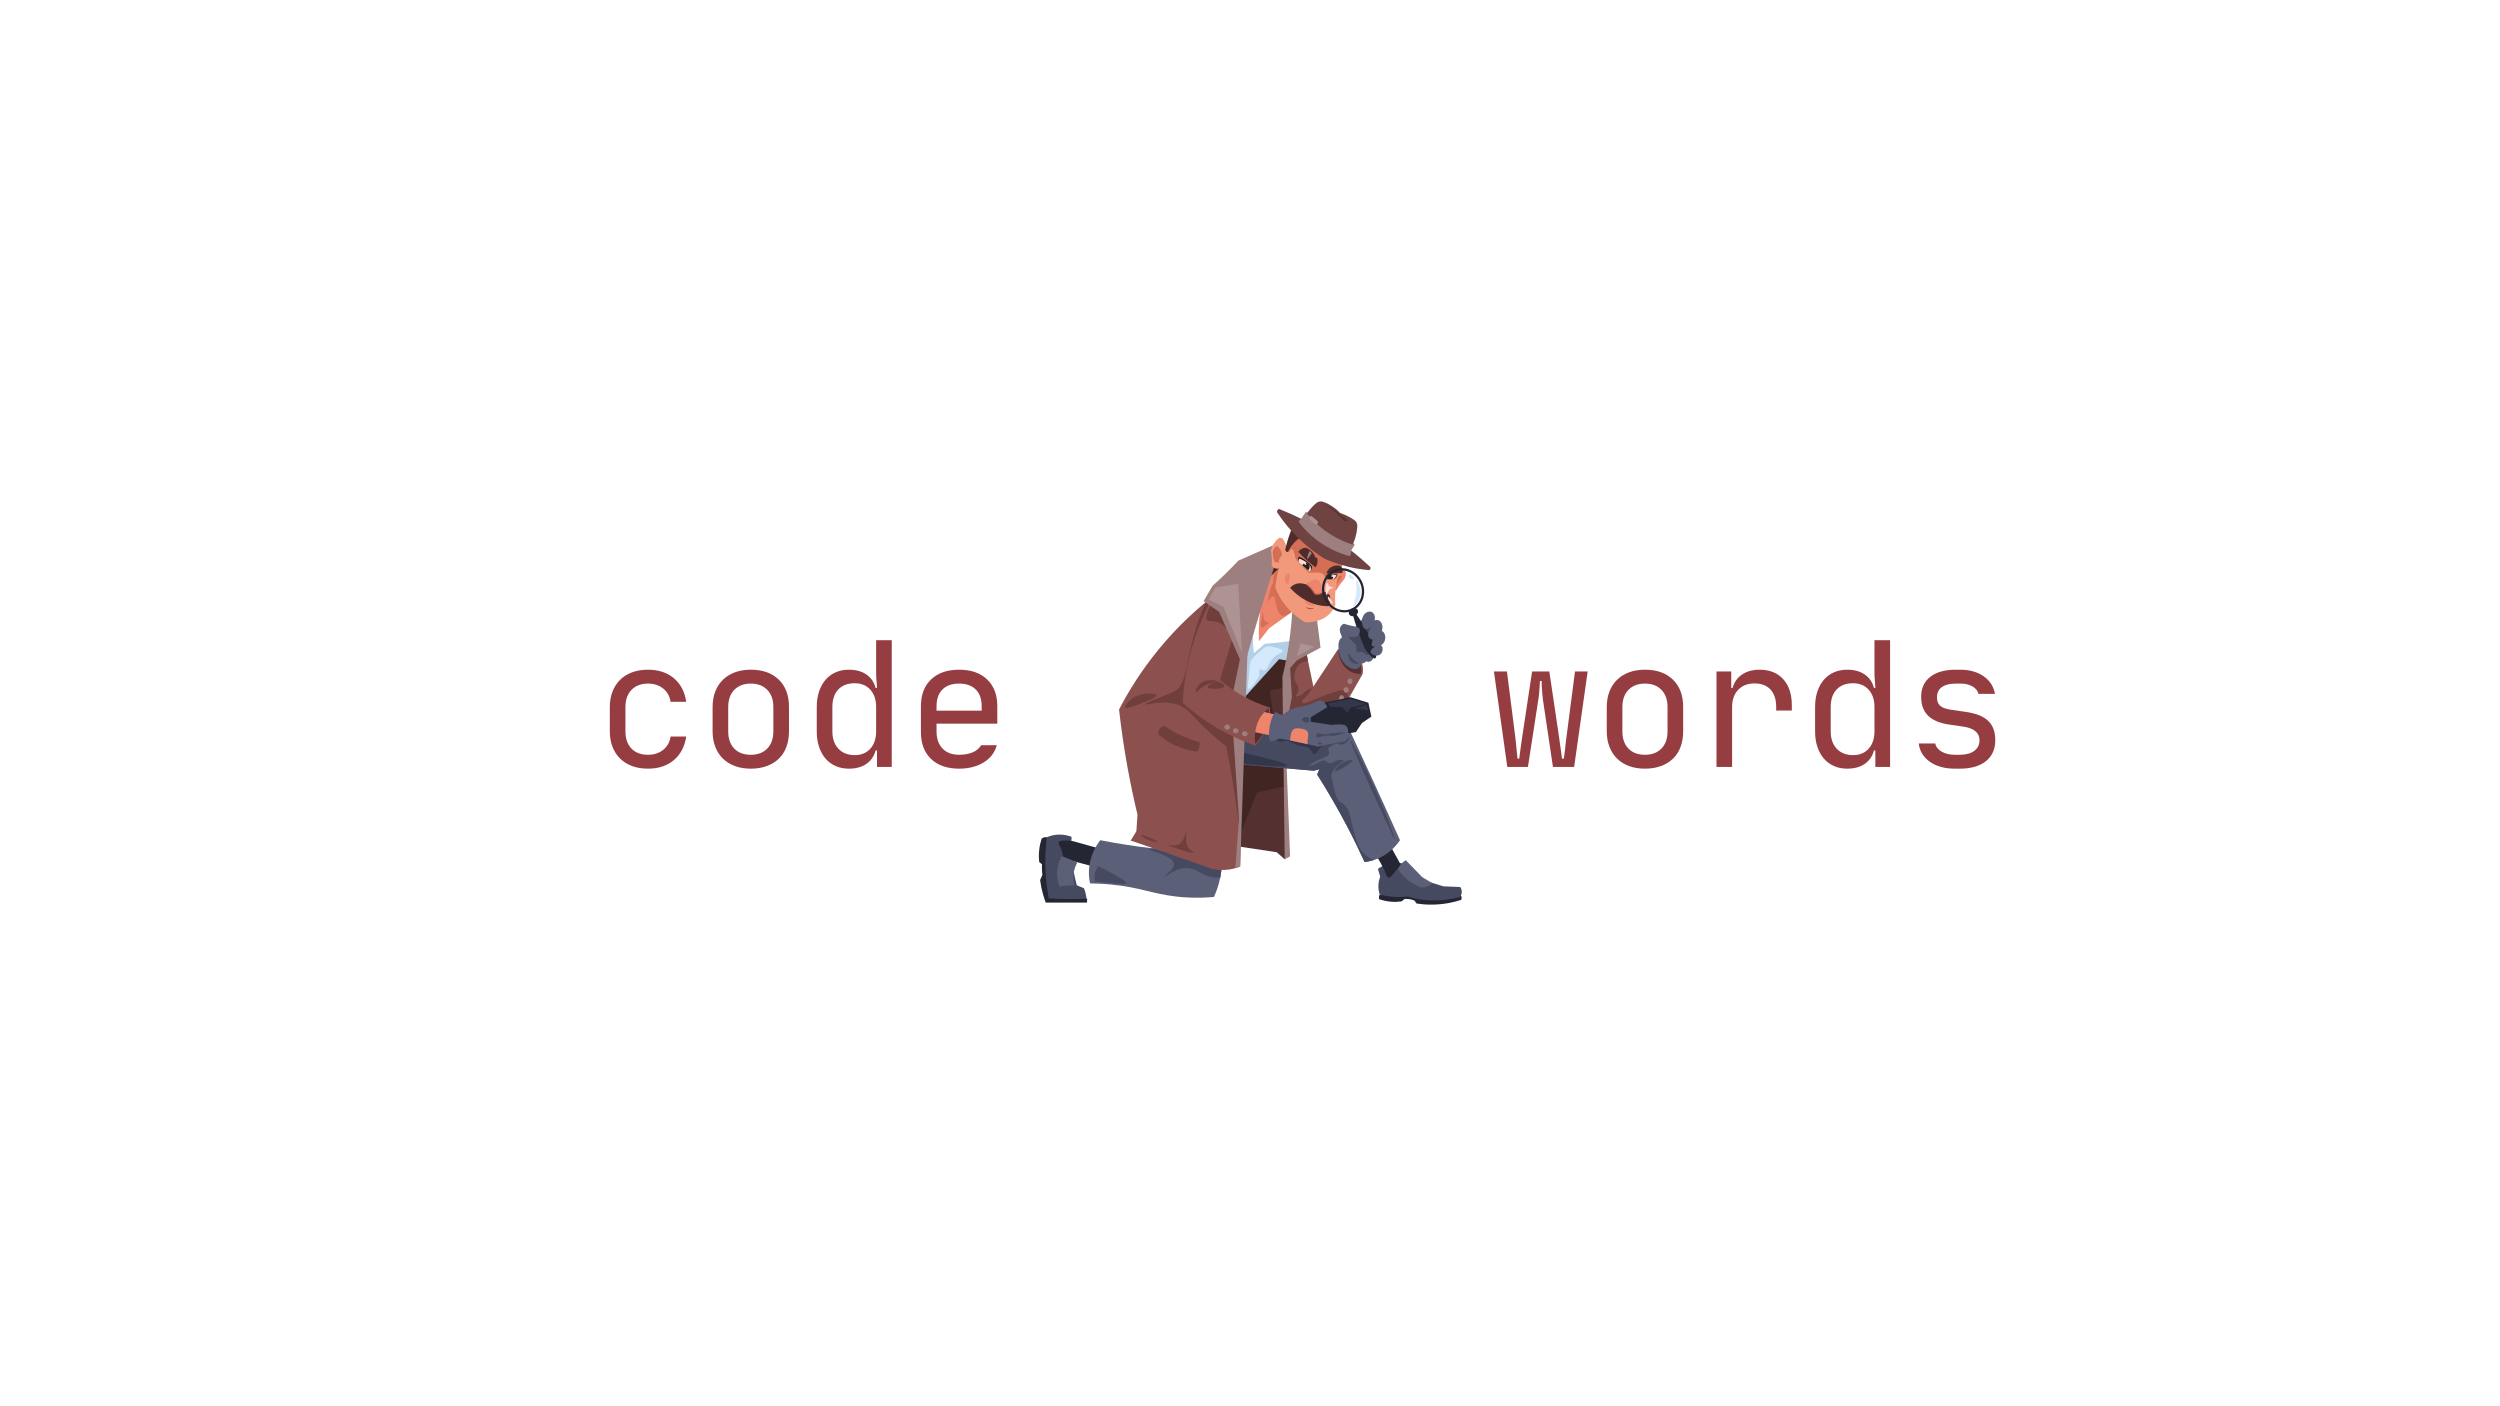 <svg xmlns="http://www.w3.org/2000/svg" xmlns:xlink="http://www.w3.org/1999/xlink" width="1920" zoomAndPan="magnify" viewBox="0 0 1440 810" height="1080" preserveAspectRatio="xMidYMid meet" version="1.0"><defs><g/><clipPath id="a3c0dc56f7"><path d="M 598.25 482 L 627 482 L 627 520 L 598.25 520 Z M 598.25 482 " clip-rule="nonzero"/></clipPath><clipPath id="1860a5208d"><path d="M 794.242 515.191 L 842 515.191 L 842 521.07 L 794.242 521.07 Z M 794.242 515.191 " clip-rule="nonzero"/></clipPath><clipPath id="215ef3bd27"><path d="M 793.66 497 L 842 497 L 842 518.672 L 793.66 518.672 Z M 793.66 497 " clip-rule="nonzero"/></clipPath><clipPath id="caacf2c767"><path d="M 752 288.578 L 782 288.578 L 782 314 L 752 314 Z M 752 288.578 " clip-rule="nonzero"/></clipPath></defs><rect x="-144" width="1728" fill="#ffffff" y="-81" height="972" fill-opacity="1"/><rect x="-144" width="1728" fill="#ffffff" y="-81" height="972" fill-opacity="1"/><path fill="#8c514f" d="M 784.926 388.102 C 782.133 393.012 779.34 397.918 776.551 402.82 C 774.785 405.922 773.023 409.02 771.258 412.121 C 767.859 415.801 764.457 419.48 761.062 423.156 C 752.895 422.008 744.719 420.852 736.551 419.699 C 736.117 408.875 735.68 398.059 735.25 387.238 C 740.887 383.059 746.527 378.871 752.172 374.691 C 752.574 376.641 752.984 378.586 753.387 380.535 C 754.43 385.508 755.465 390.484 756.504 395.465 C 761.203 388.324 765.91 381.184 770.609 374.043 C 771.68 373.785 775.566 372.977 779.281 375.121 C 783.469 377.535 785.73 382.695 784.926 388.102 " fill-opacity="1" fill-rule="nonzero"/><path fill="#703e3b" d="M 776.551 402.82 C 774.785 405.922 773.023 409.02 771.258 412.121 C 767.859 415.801 764.457 419.48 761.062 423.156 C 752.895 422.008 744.719 420.852 736.551 419.699 C 736.117 408.875 735.68 398.059 735.25 387.238 C 740.887 383.059 746.527 378.871 752.172 374.691 C 752.574 376.641 752.984 378.586 753.387 380.535 C 751.457 381.164 749.34 381.332 747.582 383.656 C 746.203 385.473 745.012 388.66 745.793 391.609 C 746.457 394.113 748.129 394.859 747.906 397.125 C 747.707 399.184 746.145 400.496 746.605 401.02 C 747.141 401.629 749.293 399.961 750.188 400.695 C 751.117 401.461 749.41 403.84 750.188 404.754 C 751.34 406.105 756.656 402.75 764.828 399.883 C 770.582 397.871 773.484 396.891 775.078 398.098 C 776.211 398.965 776.625 400.691 776.551 402.82 " fill-opacity="1" fill-rule="nonzero"/><path fill="#9c7f7e" d="M 778.09 390.844 C 778.844 391.078 779.207 392.008 779.016 392.758 C 778.828 393.492 778.086 394.152 777.281 393.992 C 776.457 393.828 776.012 392.891 776.168 392.121 C 776.344 391.266 777.266 390.586 778.09 390.844 " fill-opacity="1" fill-rule="nonzero"/><path fill="#9c7f7e" d="M 775.836 395.832 C 776.59 396.066 776.953 396.992 776.758 397.746 C 776.57 398.477 775.828 399.141 775.023 398.98 C 774.199 398.816 773.754 397.879 773.914 397.105 C 774.086 396.254 775.012 395.574 775.836 395.832 " fill-opacity="1" fill-rule="nonzero"/><path fill="#9c7f7e" d="M 773.207 400.465 C 773.961 400.699 774.324 401.625 774.133 402.379 C 773.945 403.109 773.203 403.773 772.398 403.613 C 771.574 403.449 771.129 402.508 771.285 401.738 C 771.461 400.887 772.383 400.203 773.207 400.465 " fill-opacity="1" fill-rule="nonzero"/><path fill="#464a61" d="M 601.594 482.879 C 601.238 485.488 601.004 488.512 601.055 491.875 C 601.098 494.488 601.309 496.883 601.598 499.016 C 601.566 501.102 601.625 503.348 601.816 505.723 C 602.195 510.512 603.023 514.758 603.98 518.367 C 611.281 518.367 618.586 518.367 625.887 518.367 C 625.82 517.195 625.645 515.797 625.238 514.258 C 624.984 513.289 624.68 512.418 624.371 511.66 C 622.996 511.082 621.621 510.504 620.25 509.926 C 619.598 507.57 619.004 505.043 618.512 502.355 C 617.121 494.738 616.914 487.832 617.211 482.016 C 615.727 481.434 613.395 480.738 610.488 480.719 C 606.332 480.688 603.18 482.055 601.594 482.879 " fill-opacity="1" fill-rule="nonzero"/><path fill="#242633" d="M 633.891 488.941 C 628.684 487.48 623.477 486.02 618.27 484.559 C 612.039 483.664 610.184 484.309 609.809 485.207 C 609.359 486.285 611.098 487.605 611.926 491.211 C 612.234 492.559 612.297 493.715 612.301 494.523 C 618.535 496.152 624.77 497.777 631.004 499.406 C 631.965 495.918 632.926 492.43 633.891 488.941 " fill-opacity="1" fill-rule="nonzero"/><path fill="#5b5f78" d="M 611.598 493.16 C 610.82 494.5 609.992 496.266 609.461 498.43 C 608.125 503.887 609.48 508.512 610.273 510.645 C 612.035 510.324 614.145 510.059 616.539 509.992 C 617.363 509.969 618.152 509.969 618.898 509.992 C 618.504 508.652 618.039 506.457 618.297 503.766 C 618.602 500.547 619.789 498.164 620.547 496.891 C 619.406 496.344 618.211 495.801 616.969 495.27 C 615.117 494.477 613.324 493.777 611.598 493.16 " fill-opacity="1" fill-rule="nonzero"/><g clip-path="url(#a3c0dc56f7)"><path fill="#242633" d="M 602.898 482.352 C 602.637 482.281 602.016 482.145 601.273 482.352 C 600.598 482.543 600.164 482.918 599.973 483.109 C 599.402 484.852 598.84 487.082 598.562 489.711 C 598.277 492.367 598.367 494.691 598.562 496.527 C 599.105 496.961 599.645 497.391 600.188 497.824 C 600.137 498.922 600.125 500.117 600.188 501.395 C 600.23 502.312 600.309 503.176 600.406 503.992 C 599.973 504.965 599.539 505.941 599.105 506.914 C 599.27 508.16 599.484 509.461 599.754 510.809 C 600.441 514.207 601.363 517.246 602.355 519.895 C 610.277 519.895 618.195 519.895 626.113 519.895 C 626.148 519.141 626.184 518.383 626.219 517.625 C 623.992 517.73 621.715 517.805 619.387 517.84 C 614.039 517.922 608.934 517.793 604.094 517.516 C 603.391 513.746 602.812 509.625 602.465 505.18 C 601.793 496.574 602.145 488.863 602.898 482.352 " fill-opacity="1" fill-rule="nonzero"/></g><path fill="#5b5f78" d="M 703.578 500.625 C 703.406 502.352 703.152 503.996 702.836 505.559 C 701.945 509.961 700.57 513.695 699.238 516.633 C 689.84 517.488 682.387 516.977 677.547 516.418 C 663.672 514.816 656.68 511.109 640.016 509.492 C 634.75 508.988 630.461 508.871 627.871 508.844 C 627.422 506.793 627.102 504.309 627.219 501.488 C 627.551 493.004 631.566 486.812 633.73 483.961 C 638.504 484.902 643.426 485.773 648.477 486.559 C 653.57 487.352 658.574 488.027 663.477 488.598 C 672.105 489.598 680.422 490.266 688.395 490.668 C 693.523 491.754 698.656 492.836 703.793 493.914 C 703.863 495.965 703.816 498.211 703.578 500.625 " fill-opacity="1" fill-rule="nonzero"/><path fill="#464a61" d="M 703.578 500.625 C 703.406 502.352 703.152 503.996 702.836 505.559 C 701.949 505.566 700.988 505.535 699.965 505.422 C 691.883 504.578 689.871 500.242 683.918 500.016 C 676.902 499.75 671.336 505.438 670.902 504.773 C 670.5 504.176 676.262 501.191 676.105 497.855 C 675.938 494.285 669.066 491.57 661.789 489.629 C 662.352 489.285 662.914 488.941 663.477 488.598 C 672.105 489.598 680.422 490.266 688.395 490.668 C 693.523 491.754 698.656 492.836 703.793 493.914 C 703.863 495.965 703.816 498.211 703.578 500.625 " fill-opacity="1" fill-rule="nonzero"/><g clip-path="url(#1860a5208d)"><path fill="#242633" d="M 794.703 515.25 C 794.562 515.516 794.387 515.934 794.312 516.473 C 794.223 517.109 794.32 517.629 794.402 517.938 C 796.027 518.504 798.203 519.094 800.812 519.348 C 803.387 519.598 805.602 519.445 807.285 519.211 C 807.902 518.738 808.516 518.262 809.129 517.789 C 809.84 517.75 810.707 517.758 811.68 517.895 C 812.898 518.066 813.914 518.387 814.684 518.691 C 815.117 519.273 815.547 519.859 815.98 520.441 C 818.617 520.84 821.652 521.109 825.008 521.066 C 831.77 520.988 837.441 519.688 841.625 518.34 C 841.73 518.133 841.938 517.668 841.895 517.059 C 841.84 516.223 841.363 515.684 841.215 515.527 C 825.711 515.434 810.207 515.344 794.703 515.25 " fill-opacity="1" fill-rule="nonzero"/></g><g clip-path="url(#215ef3bd27)"><path fill="#464a61" d="M 798.512 498.004 C 796.457 498.703 794.836 499.656 793.664 500.492 C 794.109 501.992 794.555 503.488 795 504.984 C 794.605 505.977 794.203 507.301 794.031 508.887 C 793.73 511.641 794.262 513.895 794.703 515.25 C 796.312 515.668 798.105 516.035 800.062 516.293 C 804.215 516.84 807.898 516.723 810.867 516.391 C 812.652 516.938 814.57 517.426 816.621 517.805 C 826.305 519.602 834.812 518.297 840.863 516.66 C 841.102 516.387 841.98 515.328 842 513.719 C 842.016 512.238 841.301 511.223 841.07 510.914 C 837.816 510.785 834.562 510.656 831.312 510.527 C 827.855 509.441 824.398 508.359 820.945 507.277 C 819.176 506.148 817.324 504.863 815.422 503.406 C 812.758 501.367 810.434 499.32 808.422 497.375 C 806.477 497 802.742 496.562 798.512 498.004 " fill-opacity="1" fill-rule="nonzero"/></g><path fill="#242633" d="M 789.98 488.234 C 790.914 489.664 791.852 491.16 792.777 492.723 C 794.586 495.77 796.168 498.73 797.555 501.566 C 797.793 502.465 798.652 505.438 800.082 505.539 C 800.93 505.602 801.535 504.625 803.406 502.281 C 804.824 500.508 806.051 499.102 806.895 498.164 C 804.168 493.219 801.441 488.277 798.719 483.332 C 795.805 484.965 792.895 486.602 789.98 488.234 " fill-opacity="1" fill-rule="nonzero"/><path fill="#5b5f78" d="M 809.746 495.5 C 809.012 495.93 807.957 496.668 806.965 497.852 C 806.082 498.898 805.559 499.93 805.254 500.672 C 805.863 501.594 806.574 502.539 807.398 503.484 C 811.012 507.625 815.227 509.891 818.316 511.141 C 819.184 511.176 820.691 511.125 822.379 510.434 C 823.598 509.93 824.488 509.262 825.055 508.758 C 823.086 507.562 821.113 506.367 819.145 505.176 C 816.012 501.949 812.879 498.723 809.746 495.5 " fill-opacity="1" fill-rule="nonzero"/><path fill="#543130" d="M 740.016 495 L 735.41 490.887 L 703.824 486.129 C 701.02 451.16 698.215 416.191 695.41 381.223 C 711.465 377.906 727.516 374.586 743.57 371.27 C 742.703 377.039 741.832 382.809 740.965 388.578 C 740.387 400.117 739.809 411.66 739.23 423.199 C 739.984 442.879 740.734 462.555 741.488 482.23 C 740.996 486.488 740.504 490.742 740.016 495 " fill-opacity="1" fill-rule="nonzero"/><path fill="#402523" d="M 741.398 395.938 C 738.074 396.512 734.75 397.09 731.422 397.668 C 732.289 403.871 733.156 410.074 734.023 416.277 C 736.34 424.5 738.652 432.723 740.965 440.945 C 740.531 444.98 740.098 449.02 739.664 453.062 C 734.457 454.215 729.254 455.367 724.047 456.523 C 720.141 466.188 716.238 475.852 712.332 485.52 C 710.309 454.648 708.281 423.777 706.258 392.906 C 716.094 385.262 725.926 377.613 735.762 369.969 C 739.086 370.98 742.414 371.988 745.738 373 C 744.348 377.527 742.957 382.051 741.562 386.578 C 741.508 389.699 741.453 392.816 741.398 395.938 " fill-opacity="1" fill-rule="nonzero"/><path fill="#9c7f7e" d="M 738.664 389.945 L 740.016 495 L 743.078 493.266 L 740.32 420.781 L 744.141 401.523 L 742.961 382.266 L 738.664 389.945 " fill-opacity="1" fill-rule="nonzero"/><path fill="#5b5f78" d="M 806.398 483.961 C 804.629 486.566 800.613 491.656 793.598 494.562 C 792.746 494.918 791.914 495.211 791.109 495.457 C 789.227 496.035 787.496 496.348 786.012 496.512 C 782.883 489.668 779.426 482.578 775.598 475.309 C 770.027 464.734 764.32 454.996 758.68 446.098 C 759.109 445.086 759.543 444.078 759.98 443.066 C 758.895 443.359 757.805 443.645 756.727 443.93 C 748.34 443.203 739.949 442.48 731.562 441.77 C 723.824 441.113 716.086 440.465 708.348 439.82 C 707.598 438.277 706.59 435.848 706.004 432.738 C 705.719 431.219 705.531 429.531 705.531 427.699 C 705.516 420.352 708.465 415.004 709.871 412.77 C 722.586 413.895 735.836 415.387 749.566 417.312 C 759.344 418.699 768.816 420.223 777.98 421.859 C 782.398 431.305 786.812 440.82 791.219 450.422 C 796.371 461.664 801.43 472.848 806.398 483.961 " fill-opacity="1" fill-rule="nonzero"/><path fill="#464a61" d="M 777.52 424.066 C 777.902 425.902 774.168 429.387 772.066 428.934 C 771.48 428.809 771.141 428.398 770.199 428.367 C 769.25 428.336 768.52 428.711 767.352 429.34 C 766.18 429.969 765.594 430.281 765.316 430.801 C 764.691 431.973 765.781 432.824 765.559 434.047 C 765.172 436.176 761.34 436.457 757.02 438.914 C 754.816 440.168 753.246 441.559 752.301 442.484 C 739.477 441.16 726.648 439.836 713.824 438.508 C 711.824 430.531 710.496 420.945 715.043 417.574 C 718.605 414.934 723.605 417.703 731.641 420.008 C 756.625 427.176 776.676 420.027 777.52 424.066 " fill-opacity="1" fill-rule="nonzero"/><path fill="#464a61" d="M 791.109 495.457 C 789.227 496.035 787.496 496.348 786.012 496.512 C 782.883 489.668 779.426 482.578 775.598 475.309 C 770.027 464.734 764.32 454.996 758.68 446.098 C 759.109 445.086 759.543 444.078 759.98 443.066 C 758.895 443.359 757.805 443.645 756.727 443.93 C 748.34 443.203 739.949 442.48 731.562 441.77 C 723.824 441.113 716.086 440.465 708.348 439.82 C 707.598 438.277 706.59 435.848 706.004 432.738 C 708.562 432.59 713.352 433.965 723.535 435.277 C 738.711 437.23 741.992 435.965 747.613 439.172 C 749.359 440.172 751.121 441.48 753.688 441.332 C 757.945 441.094 760.98 437.012 763.449 438.309 C 764.238 438.723 764.523 439.449 765.617 439.605 C 766.684 439.754 767.418 439.215 768.441 438.738 C 770.672 437.695 773.543 437.301 773.863 437.871 C 774.367 438.781 767.922 441.184 766.918 446.312 C 766.789 446.98 767.27 449.137 768.219 453.453 C 769.234 458.043 769.789 459.582 771.043 461.027 C 772.168 462.332 772.965 462.52 774.078 463.402 C 777.078 465.781 777.484 469.246 778.633 474.012 C 780.891 483.352 782.191 488.773 786.441 492.402 C 788.477 494.141 790.254 494.668 791.109 495.457 " fill-opacity="1" fill-rule="nonzero"/><path fill="#34374a" d="M 714.5 439.645 C 732.258 441.559 741.223 441.992 741.398 440.945 C 741.582 439.875 732.688 437.281 714.719 433.152 C 714.645 435.316 714.574 437.48 714.5 439.645 " fill-opacity="1" fill-rule="nonzero"/><path fill="#b3cfe6" d="M 741.754 380.531 C 740.094 380.242 738.43 379.957 736.766 379.668 C 728.668 388.609 720.57 397.555 712.469 406.5 C 708.492 397.121 704.516 387.746 700.539 378.367 C 706.398 370.652 712.254 362.934 718.109 355.215 C 728.234 357.812 738.355 360.41 748.48 363.008 C 746.238 368.848 743.996 374.691 741.754 380.531 " fill-opacity="1" fill-rule="nonzero"/><path fill="#8c514f" d="M 716.375 384.75 L 714.344 499.109 C 712.68 499.781 710.512 500.473 707.914 500.84 C 703.953 501.406 700.613 500.992 698.371 500.527 C 689.836 497.531 681.305 494.531 672.773 491.535 C 665.613 489.086 658.457 486.633 651.297 484.18 C 652.383 482.375 653.465 480.574 654.551 478.77 C 654.766 475.598 654.984 472.422 655.203 469.25 C 653.172 460.832 651.266 451.953 649.562 442.633 C 647.387 430.742 645.762 419.387 644.57 408.66 C 649.816 398.559 657.211 386.418 667.566 373.824 C 678.93 360.004 690.504 349.719 700.105 342.332 L 716.375 357.379 L 716.375 384.75 " fill-opacity="1" fill-rule="nonzero"/><path fill="#703e3b" d="M 705.605 426.445 C 707.566 436.152 709.391 446.258 711.031 456.738 C 712.184 464.109 713.191 471.328 714.066 478.379 C 714.211 471.164 714.355 463.953 714.5 456.738 C 713.852 448.012 713.199 439.285 712.551 430.559 C 710.234 429.188 707.922 427.816 705.605 426.445 " fill-opacity="1" fill-rule="nonzero"/><path fill="#703e3b" d="M 712.441 434.453 C 704.113 428.586 697.973 423.117 693.895 419.195 C 686.137 411.742 684.312 407.945 678.273 405.891 C 669.082 402.758 659.852 406.707 659.617 405.672 C 659.574 405.477 659.824 404.977 667.211 401.996 C 672.797 399.742 674.48 399.289 675.672 398.75 C 682.695 395.559 683.148 384.406 686.41 370.836 C 687.887 364.695 690.41 356.086 694.977 345.953 C 700.691 347.754 706.402 349.559 712.113 351.363 C 713.488 357.707 714.863 364.055 716.238 370.402 C 714.973 391.754 713.707 413.102 712.441 434.453 " fill-opacity="1" fill-rule="nonzero"/><path fill="#9c7f7e" d="M 718.621 373.676 L 714.344 499.109 L 711.551 500.066 C 712.246 490.672 712.941 481.281 713.633 471.887 C 712.113 449.383 710.598 426.879 709.078 404.375 C 711.176 394.277 713.273 384.18 715.367 374.082 C 716.453 373.945 717.539 373.812 718.621 373.676 " fill-opacity="1" fill-rule="nonzero"/><path fill="#ffffff" d="M 743.273 349.805 C 744.141 350.961 745.012 352.113 745.879 353.27 C 745.66 358.461 745.445 363.656 745.227 368.848 C 742.914 369.207 740.598 369.57 738.285 369.93 C 735.031 370.219 731.777 370.508 728.523 370.797 C 726.426 372.598 724.328 374.402 722.23 376.207 C 721.523 370.434 721.199 363.121 722.23 354.785 C 724.008 340.461 729.004 329.434 732.863 322.543 C 735.828 324.344 738.793 326.148 741.754 327.953 C 742.262 335.238 742.77 342.523 743.273 349.805 " fill-opacity="1" fill-rule="nonzero"/><path fill="#402523" d="M 741.035 324.758 L 727.953 338.004 L 729.688 321.898 Z M 741.035 324.758 " fill-opacity="1" fill-rule="nonzero"/><path fill="#8c514f" d="M 731.559 407.582 C 731.602 409.332 731.496 411.301 731.125 413.422 C 729.781 421.141 725.691 426.566 723.098 429.434 C 719.055 428.062 714.758 426.359 710.301 424.242 C 697.902 418.348 688.301 411.148 681.234 404.766 C 681.543 398.531 682.309 391.539 683.836 383.996 C 686.992 368.422 692.336 355.75 697.285 346.344 C 702.492 350.094 707.699 353.848 712.906 357.598 C 709.508 368.922 706.109 380.242 702.707 391.566 C 707.719 395.898 714.531 400.754 723.316 404.551 C 726.184 405.789 728.949 406.781 731.559 407.582 " fill-opacity="1" fill-rule="nonzero"/><path fill="#703e3b" d="M 708.375 364.344 C 704.863 359.566 701.656 358.172 699.262 357.852 C 697.406 357.605 696.141 358.02 695.359 357.203 C 693.723 355.508 696.129 350.531 698.609 346.328 C 699.891 346.766 703.762 348.266 706.422 352.336 C 709.934 357.703 708.617 363.371 708.375 364.344 " fill-opacity="1" fill-rule="nonzero"/><path fill="#9c7f7e" d="M 744.523 348.727 C 744.285 354.152 743.828 359.961 743.059 366.09 C 741.961 374.816 740.406 382.797 738.664 389.945 C 741.43 386.754 744.195 383.562 746.961 380.371 C 751.52 377.938 756.074 375.504 760.629 373.066 C 759.816 366.629 759 360.191 758.188 353.754 C 753.633 352.078 749.078 350.402 744.523 348.727 " fill-opacity="1" fill-rule="nonzero"/><path fill="#ed846b" d="M 746.473 350.836 C 741.32 354.512 736.168 358.191 731.02 361.871 C 729.066 364.359 727.113 366.848 725.16 369.336 C 725.012 365.055 725.07 360.32 725.488 355.215 C 726.137 347.238 727.512 340.199 729.066 334.281 C 732.211 331.523 735.355 328.766 738.504 326.004 C 741.16 334.281 743.816 342.559 746.473 350.836 " fill-opacity="1" fill-rule="nonzero"/><path fill="#d46e55" d="M 745.145 351.035 C 744.469 351.824 741.355 355.348 738.637 354.605 C 736.141 353.93 735.328 350.062 734.402 345.355 C 733.719 341.867 733.074 336.719 733.59 330.266 C 735.598 328.371 737.605 326.477 739.609 324.586 C 741.453 333.402 743.297 342.219 745.145 351.035 " fill-opacity="1" fill-rule="nonzero"/><path fill="#9c7f7e" d="M 734.27 325.516 C 733.344 328.375 732.422 331.242 731.508 334.117 C 726.078 351.176 721.043 368.062 716.375 384.75 C 711.656 373.988 706.938 363.223 702.223 352.457 C 699.238 350.402 696.254 348.348 693.273 346.289 C 695.008 343.316 696.742 340.34 698.48 337.363 C 700.719 335.375 703 333.27 705.312 331.035 C 708.152 328.289 710.809 325.574 713.285 322.922 C 720.66 319.676 728.035 316.43 735.41 313.184 C 735.031 317.293 734.652 321.406 734.27 325.516 " fill-opacity="1" fill-rule="nonzero"/><path fill="#ed846b" d="M 770.613 329.914 C 770.891 329.594 771.434 329.055 772.281 328.668 C 773.125 328.285 773.883 328.227 774.305 328.227 C 774.551 328.547 774.797 328.863 775.043 329.18 C 775.281 330.312 775.184 331.164 775.066 331.703 C 774.559 334.094 772.723 334.957 770.52 338.625 C 770.207 339.141 769.977 339.57 769.84 339.832 C 769.754 339.902 769.34 340.23 768.742 340.188 C 768.047 340.137 767.656 339.629 767.602 339.555 C 768.605 336.34 769.609 333.125 770.613 329.914 " fill-opacity="1" fill-rule="nonzero"/><path fill="#d46e55" d="M 770.34 332.188 C 771.703 331.621 772.516 331.496 772.773 331.812 C 773.238 332.395 771.883 334.438 768.699 337.949 C 769.246 336.027 769.793 334.105 770.34 332.188 " fill-opacity="1" fill-rule="nonzero"/><path fill="#f2997b" d="M 775.875 320.973 C 774.07 323.82 771.711 328.254 770.273 334.098 C 768.836 339.926 768.863 344.93 769.141 348.281 C 768.613 349.695 767.785 351.32 766.453 352.863 C 761.402 358.719 753.359 358.523 751.902 358.461 C 749.242 356.969 745.434 354.43 741.797 350.328 C 737.805 345.828 735.676 341.324 734.547 338.359 C 734.867 335.438 735.387 332.301 736.184 329 C 738.887 317.82 743.734 309.113 748 303.008 C 757.379 299.672 767.137 301.98 772.203 308.418 C 775.973 313.207 775.988 318.816 775.875 320.973 " fill-opacity="1" fill-rule="nonzero"/><path fill="#d46e55" d="M 749.746 306.141 C 747.855 307.531 745.215 309.883 743.176 313.504 C 742.395 314.891 741.84 316.219 741.438 317.406 C 741.84 317.633 742.246 317.859 742.648 318.082 C 743.168 316.828 743.664 316.211 744.125 316.234 C 744.902 316.27 745.598 318.094 746.207 321.711 C 747.094 322.852 748.074 324.035 749.16 325.238 C 750.801 327.055 752.426 328.637 753.969 330.012 C 754.438 329.941 755.113 329.855 755.93 329.816 C 758.406 329.699 761.164 329.57 762.535 331.191 C 762.848 331.562 763.32 332.301 763.367 333.652 C 764.145 333.891 765.367 334.164 766.871 334.062 C 768.051 333.984 769.012 333.707 769.684 333.453 C 770.211 331.688 770.934 329.691 771.926 327.559 C 772.824 325.621 773.781 323.934 774.699 322.492 C 766.383 317.039 758.062 311.59 749.746 306.141 " fill-opacity="1" fill-rule="nonzero"/><path fill="#ed846b" d="M 742.426 330.102 C 743.539 330.566 742.738 336.414 741.637 336.535 C 740.938 336.613 739.531 334.445 740.18 332.391 C 740.594 331.074 741.836 329.852 742.426 330.102 " fill-opacity="1" fill-rule="nonzero"/><path fill="#231f20" d="M 767.867 333.527 C 768.223 333.406 768.77 333.164 769.312 332.688 C 769.969 332.109 770.301 331.469 770.457 331.105 C 769.938 330.887 769.277 330.672 768.492 330.555 C 766.809 330.301 765.41 330.629 764.602 330.891 C 764.441 331.066 764.211 331.352 764.047 331.758 C 763.836 332.27 763.828 332.723 763.84 332.977 C 765.184 333.16 766.527 333.344 767.867 333.527 " fill-opacity="1" fill-rule="nonzero"/><path fill="#a85440" d="M 757.027 350.141 C 757.027 350.141 756.789 350.391 756.324 350.605 C 756.094 350.715 755.805 350.812 755.488 350.867 C 755.328 350.891 755.16 350.918 754.992 350.918 C 754.793 350.922 754.672 350.922 754.48 350.902 C 753.777 350.828 753.137 350.531 752.734 350.219 C 752.324 349.914 752.145 349.617 752.145 349.617 C 752.145 349.617 752.461 349.742 752.91 349.891 C 753.137 349.965 753.395 350.039 753.672 350.105 C 753.949 350.168 754.25 350.23 754.539 350.254 C 754.668 350.277 754.871 350.289 754.992 350.293 C 755.141 350.297 755.289 350.305 755.43 350.301 C 755.715 350.297 755.984 350.273 756.219 350.25 C 756.688 350.195 757.027 350.141 757.027 350.141 " fill-opacity="1" fill-rule="nonzero"/><path fill="#4f2b2b" d="M 757.738 326.785 C 756.668 325.996 755.574 325.137 754.469 324.211 C 751.91 322.066 749.711 319.906 747.832 317.844 C 748.109 317.457 748.543 316.949 749.184 316.492 C 750.332 315.68 751.496 315.5 752.078 315.453 C 752.863 315.723 754.473 316.395 755.867 317.973 C 756.977 319.227 757.477 320.512 757.711 321.273 C 758.039 321.258 758.371 321.246 758.703 321.23 C 758.848 321.801 759.008 322.723 758.859 323.84 C 758.676 325.246 758.094 326.262 757.738 326.785 " fill-opacity="1" fill-rule="nonzero"/><path fill="#4f2b2b" d="M 764.027 330.23 C 764.195 329.621 764.582 328.547 765.516 327.617 C 767.52 325.621 771.375 324.953 772.789 326.68 C 772.938 326.859 773.703 327.852 773.164 330.004 C 771.25 330.156 769.227 330.254 767.098 330.266 C 766.047 330.273 765.023 330.262 764.027 330.23 " fill-opacity="1" fill-rule="nonzero"/><path fill="#f2997b" d="M 741.027 317.156 C 741.059 316.422 741.02 315.516 740.801 314.504 C 740.316 312.266 739.199 310.691 738.484 309.84 C 737.91 309.828 737.34 309.816 736.77 309.801 C 736.141 310.289 735.445 310.914 734.77 311.707 C 733.098 313.676 732.352 315.73 732 317.066 C 732.242 318.312 732.441 319.754 732.527 321.355 C 732.617 323.027 732.566 324.535 732.449 325.836 C 732.648 326.133 733.047 326.637 733.711 327.031 C 734.574 327.539 735.402 327.582 735.777 327.578 C 736.285 327.488 736.793 327.395 737.305 327.305 C 738.547 323.922 739.785 320.539 741.027 317.156 " fill-opacity="1" fill-rule="nonzero"/><path fill="#d46e55" d="M 738.48 319.766 C 738.398 319.055 738.172 317.859 737.43 316.59 C 736.852 315.602 736.172 314.922 735.68 314.504 C 735.223 314.707 734.484 315.113 733.922 315.887 C 732.781 317.441 733.121 319.426 733.379 320.938 C 733.5 321.656 733.754 322.727 734.332 323.957 C 734.543 323.883 734.957 323.762 735.484 323.824 C 735.969 323.883 736.32 324.074 736.504 324.191 C 736.496 323.703 736.543 322.988 736.828 322.18 C 737.277 320.922 738.059 320.137 738.48 319.766 " fill-opacity="1" fill-rule="nonzero"/><path fill="#231f20" d="M 754.762 328.863 C 754.941 328.676 755.148 328.414 755.332 328.074 C 755.672 327.445 755.754 326.852 755.77 326.488 C 755.32 325.863 754.777 325.199 754.129 324.539 C 752.09 322.465 749.875 321.305 748.25 320.652 C 748.113 320.777 747.797 321.109 747.684 321.637 C 747.5 322.484 747.992 323.137 748.07 323.234 C 750.301 325.113 752.531 326.988 754.762 328.863 " fill-opacity="1" fill-rule="nonzero"/><path fill="#ffdcd4" d="M 754.449 329.242 C 754.148 328.996 753.844 328.746 753.535 328.488 C 752.934 328.004 752.344 327.504 751.746 326.992 C 751.348 326.664 750.953 326.328 750.559 325.98 C 750.43 325.867 750.297 325.762 750.172 325.652 C 749.594 325.156 749.023 324.66 748.465 324.164 C 748.418 324.125 748.367 324.082 748.324 324.043 C 748.223 323.887 748.004 323.484 748.004 322.938 C 748.008 322.336 748.27 321.914 748.375 321.762 C 748.664 321.855 748.988 321.977 749.336 322.121 C 750.34 322.531 751.547 323.176 752.746 324.176 C 752.777 324.199 752.809 324.23 752.84 324.258 C 752.887 324.293 752.934 324.332 752.973 324.375 C 753.41 324.754 753.789 325.125 754.109 325.492 C 754.367 325.777 754.59 326.055 754.789 326.312 C 754.898 326.508 755.184 327.082 755.09 327.855 C 754.996 328.598 754.598 329.086 754.449 329.242 " fill-opacity="1" fill-rule="nonzero"/><path fill="#ffdcd4" d="M 768.984 332.695 C 768.621 333.105 768.254 333.387 767.957 333.582 C 767.793 333.602 767.613 333.617 767.43 333.621 C 767.062 333.652 766.664 333.656 766.25 333.645 C 766.066 333.637 765.891 333.625 765.723 333.609 C 765.184 333.574 764.688 333.5 764.246 333.406 C 763.969 333.352 763.719 333.289 763.488 333.227 C 763.531 332.965 763.66 332.477 764.035 331.977 C 764.387 331.504 764.797 331.25 765.027 331.129 C 765.402 331.031 765.805 330.945 766.266 330.902 C 766.266 330.902 766.266 330.902 766.273 330.898 C 766.516 330.871 766.754 330.863 766.984 330.863 C 767.031 330.863 767.07 330.863 767.117 330.863 C 768.246 330.859 769.191 331.102 769.863 331.332 C 769.699 331.695 769.43 332.195 768.984 332.695 " fill-opacity="1" fill-rule="nonzero"/><path fill="#4f2b2b" d="M 750.422 308.707 C 749.461 309.234 748.41 309.914 747.348 310.785 C 744.391 313.211 742.711 315.996 741.789 317.93 C 741.707 317.938 741.129 317.969 740.695 317.52 C 740.344 317.156 740.32 316.711 740.32 316.605 C 740.676 314.887 741.129 313.055 741.711 311.133 C 742.707 307.852 743.879 304.961 745.055 302.477 C 746.844 304.551 748.633 306.629 750.422 308.707 " fill-opacity="1" fill-rule="nonzero"/><path fill="#ed846b" d="M 757.043 347.738 C 757.219 348.008 756.969 348.52 756.676 348.758 C 755.562 349.648 751.859 348.098 751.621 346.102 C 751.547 345.484 751.789 344.73 752.18 344.629 C 752.672 344.496 753.129 345.449 754.562 346.633 C 755.133 347.102 755.637 347.43 755.957 347.621 C 756.453 347.461 756.895 347.512 757.043 347.738 " fill-opacity="1" fill-rule="nonzero"/><path fill="#9c7f7e" d="M 754.305 317.18 C 753.094 320.164 752.633 321.734 752.922 321.887 C 753.191 322.027 754.098 320.969 755.645 318.711 C 755.195 318.199 754.75 317.691 754.305 317.18 " fill-opacity="1" fill-rule="nonzero"/><path fill="#231f20" d="M 767.43 333.621 C 767.062 333.652 766.664 333.656 766.25 333.645 C 766.066 333.637 765.891 333.625 765.723 333.609 C 765.184 333.574 764.688 333.5 764.246 333.406 C 764.316 332.926 764.527 332.234 765.09 331.672 C 765.191 331.574 765.691 331.098 766.266 330.902 C 766.266 330.902 766.266 330.902 766.273 330.898 C 766.5 330.82 766.75 330.797 766.984 330.863 C 767.031 330.875 767.078 330.891 767.125 330.914 C 767.711 331.188 767.836 331.961 767.852 332.09 C 767.949 332.719 767.695 333.258 767.43 333.621 " fill-opacity="1" fill-rule="nonzero"/><path fill="#231f20" d="M 753.535 328.488 C 752.934 328.004 752.344 327.504 751.746 326.992 C 751.348 326.664 750.953 326.328 750.559 325.98 C 750.43 325.867 750.297 325.762 750.172 325.652 C 750.328 325.242 750.648 324.719 751.281 324.422 C 751.371 324.379 752.133 324.035 752.973 324.375 C 753.004 324.387 753.039 324.402 753.074 324.414 C 753.617 324.66 753.934 325.094 754.109 325.492 C 754.293 325.895 754.34 326.258 754.348 326.34 C 754.43 327.125 754.125 327.91 753.535 328.488 " fill-opacity="1" fill-rule="nonzero"/><path fill="#ffdcd4" d="M 752.324 325.43 C 752.57 325.238 752.211 323.855 751.457 323.77 C 751.191 323.738 750.828 323.863 750.766 324.094 C 750.621 324.621 752.039 325.648 752.324 325.43 " fill-opacity="1" fill-rule="nonzero"/><path fill="#ffdcd4" d="M 768.316 332.191 C 768.449 332.023 768.328 331.672 768.137 331.5 C 767.668 331.07 766.672 331.551 766.676 331.816 C 766.676 332.129 768.043 332.543 768.316 332.191 " fill-opacity="1" fill-rule="nonzero"/><path fill="#6e4342" d="M 788.578 328.383 C 786.375 328.199 784.051 327.914 781.629 327.492 C 774.379 326.238 768.176 324.129 763.133 321.926 C 760.93 320.562 758.672 319.035 756.395 317.316 C 746.914 310.156 740.258 302.094 735.633 295.129 C 735.609 295.008 735.496 294.445 735.836 293.879 C 736.141 293.375 736.609 293.191 736.742 293.145 C 744.73 296.336 754.168 300.816 764.18 307.152 C 774.484 313.668 782.754 320.477 789.148 326.473 C 789.172 326.5 789.582 326.98 789.391 327.598 C 789.203 328.199 788.621 328.371 788.578 328.383 " fill-opacity="1" fill-rule="nonzero"/><path fill="#9c7f7e" d="M 777.527 320.387 C 777.758 319.949 778.035 319.32 778.191 318.527 C 778.309 317.926 778.324 317.398 778.309 316.98 C 778.988 315.914 779.668 314.848 780.344 313.777 C 779.648 312.996 778.926 312.223 778.168 311.453 C 770.082 303.234 760.793 298.125 752.152 294.895 C 751.254 296.211 750.352 297.527 749.453 298.844 C 748.93 299.34 748.406 299.832 747.883 300.324 C 749.715 302.832 752.051 305.566 755.004 308.246 C 763.152 315.629 771.926 318.875 777.527 320.387 " fill-opacity="1" fill-rule="nonzero"/><g clip-path="url(#caacf2c767)"><path fill="#6e4342" d="M 779.133 313.723 C 777.023 313.062 774.797 312.223 772.5 311.152 C 763.188 306.816 756.812 300.605 752.797 295.746 C 753.543 294.645 754.488 293.41 755.676 292.148 C 756.551 291.215 757.426 290.41 758.262 289.719 C 759.355 288.809 760.859 288.566 762.199 289.055 C 763.148 289.402 764.168 289.84 765.223 290.391 C 768.316 292.008 770.516 293.98 771.938 295.484 C 773.297 295.934 774.832 296.543 776.465 297.383 C 777.848 298.09 779.066 298.844 780.129 299.582 C 781.25 300.363 781.891 301.676 781.824 303.043 C 781.805 303.406 781.781 303.777 781.746 304.152 C 781.395 308.09 780.254 311.336 779.133 313.723 " fill-opacity="1" fill-rule="nonzero"/></g><path fill="#593232" d="M 776.348 300.039 C 776.234 300.312 775.586 300.363 774.398 300.195 C 773.57 299.254 772.324 297.898 770.684 296.398 C 766.668 292.715 763.316 290.895 763.41 290.746 C 763.496 290.609 766.539 292.137 769.746 294.516 C 771.121 295.531 772.207 296.473 772.977 297.176 C 775.398 298.66 776.52 299.617 776.348 300.039 " fill-opacity="1" fill-rule="nonzero"/><path fill="#ad9493" d="M 753.934 298.211 C 754.305 297.84 754.676 297.469 755.051 297.098 C 755.723 297.508 756.477 298.031 757.262 298.699 C 758.148 299.453 758.852 300.207 759.398 300.875 C 758.973 301.34 758.547 301.805 758.121 302.273 C 757.438 301.883 756.559 301.293 755.68 300.418 C 754.879 299.629 754.316 298.844 753.934 298.211 " fill-opacity="1" fill-rule="nonzero"/><path fill="#ed846b" d="M 761.629 341.234 C 761.371 341.473 760.648 342.102 759.5 342.281 C 758.383 342.461 757.512 342.109 757.195 341.961 C 756.77 341.199 756.184 340.293 755.387 339.359 C 754.457 338.27 753.512 337.465 752.727 336.887 C 754.688 334.336 757.312 333.156 758.902 333.898 C 760.434 334.613 760.969 337.113 761.336 338.828 C 761.543 339.793 761.609 340.625 761.629 341.234 " fill-opacity="1" fill-rule="nonzero"/><path fill="#4f2b2b" d="M 761.727 340.68 C 762.23 340.758 762.859 340.91 763.547 341.203 C 764.691 341.691 765.488 342.367 765.969 342.848 C 766.137 343.473 766.297 344.328 766.262 345.348 C 766.199 347.121 765.582 348.465 765.18 349.188 C 763.871 349.18 762.488 349.082 761.043 348.855 C 752.195 347.449 746.125 341.934 743.078 338.613 C 743.582 338.023 744.348 337.297 745.438 336.75 C 748.586 335.172 751.805 336.434 752.434 336.695 C 753.027 337.078 753.688 337.574 754.355 338.211 C 755.789 339.59 756.637 341.051 757.133 342.109 C 757.504 342.273 758.059 342.449 758.742 342.465 C 760.312 342.496 761.422 341.621 761.75 341.34 C 761.742 341.121 761.734 340.898 761.727 340.68 " fill-opacity="1" fill-rule="nonzero"/><path fill="#a85440" d="M 761.734 336.957 C 761.699 337.676 761.68 338.387 761.742 339.098 C 761.789 339.801 761.871 340.504 762.023 341.191 L 762.047 341.312 L 761.945 341.41 C 761.629 341.711 761.273 341.98 760.879 342.176 C 760.68 342.273 760.477 342.359 760.266 342.43 C 760.16 342.469 760.062 342.496 759.941 342.527 C 759.836 342.551 759.746 342.578 759.629 342.598 C 759.18 342.684 758.738 342.688 758.293 342.641 C 757.852 342.586 757.418 342.484 757.008 342.312 L 756.895 342.266 L 756.84 342.16 C 756.492 341.473 756.086 340.816 755.645 340.188 L 755.477 339.949 C 755.441 339.902 755.355 339.809 755.301 339.738 L 754.922 339.285 C 754.664 338.984 754.422 338.676 754.172 338.371 L 754.203 338.398 C 753.672 337.926 753.137 337.461 752.609 336.984 L 752.527 336.91 L 752.562 336.82 C 752.84 336.125 753.344 335.523 753.984 335.18 C 753.426 335.637 753.016 336.246 752.852 336.918 L 752.801 336.754 C 753.375 337.172 753.938 337.602 754.504 338.027 L 754.516 338.035 L 754.535 338.055 C 754.805 338.344 755.078 338.625 755.344 338.918 L 755.742 339.355 C 755.812 339.438 755.863 339.484 755.949 339.59 L 756.133 339.828 C 756.621 340.469 757.043 341.156 757.418 341.863 L 757.254 341.715 C 757.609 341.859 757.988 341.961 758.371 342.012 C 758.75 342.059 759.148 342.047 759.516 341.996 C 759.605 341.988 759.715 341.961 759.816 341.945 C 759.895 341.926 760 341.902 760.09 341.875 C 760.273 341.82 760.457 341.75 760.633 341.668 C 760.984 341.504 761.324 341.309 761.629 341.055 L 761.551 341.273 C 761.457 340.551 761.41 339.824 761.441 339.098 C 761.48 338.375 761.562 337.656 761.734 336.957 " fill-opacity="1" fill-rule="nonzero"/><path fill="#703e3b" d="M 690.996 427.488 C 691.066 428.102 691.102 429.113 690.777 430.301 C 690.441 431.527 689.859 432.402 689.477 432.898 C 687.172 432.613 684.523 432.094 681.668 431.168 C 675.148 429.047 670.383 425.723 667.348 423.16 C 667.273 422.805 667.039 421.492 667.781 420.133 C 668.684 418.48 670.324 418.039 670.605 417.965 C 672.695 419.473 675.148 421.035 677.98 422.512 C 682.785 425.016 687.281 426.535 690.996 427.488 " fill-opacity="1" fill-rule="nonzero"/><path fill="#543130" d="M 784.055 385.184 C 784.117 386.504 783.898 387.578 783.73 388.215 C 782.266 388.219 780.207 387.992 778.09 386.914 C 771.754 383.695 770.898 375.895 770.824 375.121 C 772.836 374.371 774.41 374.457 775.27 374.582 C 780.191 375.301 783.84 380.496 784.055 385.184 " fill-opacity="1" fill-rule="nonzero"/><path fill="#703e3b" d="M 666.125 400.48 C 666.355 401.48 662.188 403.18 657.668 405.023 C 654.84 406.176 648.871 408.609 648.121 407.402 C 647.621 406.594 649.59 404.367 651.16 403.078 C 656.883 398.363 665.809 399.094 666.125 400.48 " fill-opacity="1" fill-rule="nonzero"/><path fill="#464a61" d="M 632.559 498.879 C 646.449 505.828 649.133 508.152 648.828 508.941 C 648.684 509.309 647.855 509.418 639.066 508.617 C 635.66 508.305 632.816 508.02 630.766 507.805 C 630.543 506.973 630.336 505.793 630.441 504.398 C 630.645 501.672 631.91 499.738 632.559 498.879 " fill-opacity="1" fill-rule="nonzero"/><path fill="#464a61" d="M 803.551 483.625 C 803.309 483.727 801.258 479.41 798.832 474.211 C 792.621 460.883 777.207 427.195 778.008 426.824 C 778.594 426.551 787.867 444.184 795.902 463.34 C 799.684 472.355 803.93 483.465 803.551 483.625 " fill-opacity="1" fill-rule="nonzero"/><path fill="#464a61" d="M 779.145 437.914 C 779.43 438.523 776.52 440.406 775.023 441.375 C 774.605 441.645 769.527 444.91 768.949 444.191 C 768.559 443.695 770.266 441.375 772.422 439.859 C 775.258 437.871 778.859 437.297 779.145 437.914 " fill-opacity="1" fill-rule="nonzero"/><path fill="#543130" d="M 730.746 410.699 C 730.57 413.895 729.828 418.242 727.391 422.676 C 727.258 422.922 727.117 423.172 726.973 423.418 C 725.703 425.566 724.273 427.277 722.965 428.609 C 722.809 427.324 722.578 424.773 722.957 421.754 C 723.379 418.41 724.559 414.496 727.41 411.082 C 727.688 410.746 727.977 410.434 728.262 410.129 C 729.082 409.277 729.934 408.559 730.773 407.949 C 730.801 408.707 730.805 409.641 730.746 410.699 " fill-opacity="1" fill-rule="nonzero"/><path fill="#242633" d="M 789.914 412.773 C 789.336 410.105 788.758 407.438 788.18 404.766 C 784.637 403.688 781.094 402.602 777.547 401.523 C 775.164 402.098 772.777 402.676 770.391 403.254 C 768.223 403.613 766.051 403.973 763.883 404.336 C 759.906 406.859 755.93 409.383 751.953 411.91 C 751.66 413.855 751.375 415.805 751.082 417.75 C 758.242 419.555 765.402 421.355 772.559 423.16 C 775.379 422.656 778.199 422.148 781.02 421.645 C 782.176 419.914 783.332 418.184 784.488 416.453 C 786.297 415.227 788.105 414 789.914 412.773 " fill-opacity="1" fill-rule="nonzero"/><path fill="#ed846b" d="M 777.113 424.027 C 776.172 424.82 775.234 425.609 774.297 426.402 C 772.418 426.754 770.312 427.141 768.441 427.484 C 765.289 428.062 762.141 428.641 759.004 429.219 C 751.59 427.688 744.18 426.164 736.766 424.637 C 733.637 423.98 730.512 423.332 727.391 422.676 C 725.91 422.371 724.434 422.059 722.957 421.754 C 723.379 418.41 724.559 414.496 727.41 411.082 C 727.688 410.746 727.977 410.434 728.262 410.129 C 729.086 410.316 729.914 410.504 730.746 410.699 C 733.566 411.336 736.383 411.984 739.199 412.629 C 740.016 411.738 741.27 410.539 743.059 409.523 C 745.762 407.992 747.16 408.27 750.871 407.363 C 757.266 405.797 759.336 403.117 761.77 404.391 C 762.953 405.012 763.559 406.227 763.887 407.148 C 762.992 407.805 761.586 408.766 759.758 409.746 C 756.441 411.52 754.395 411.906 753.961 413.477 C 753.797 414.051 753.793 414.984 754.773 416.398 C 758.965 416.988 763.156 417.586 767.355 418.184 C 769.184 417.719 770.691 417.699 771.695 417.75 C 773.359 417.84 774.582 417.91 775.379 418.832 C 776.211 419.793 776.102 421.129 776.027 421.645 C 776.395 422.438 776.75 423.234 777.113 424.027 " fill-opacity="1" fill-rule="nonzero"/><path fill="#9c7f7e" d="M 718.59 422.938 C 718.438 423.707 717.555 424.168 716.785 424.059 C 716.031 423.953 715.293 423.289 715.363 422.473 C 715.441 421.637 716.328 421.094 717.113 421.168 C 717.98 421.25 718.762 422.09 718.59 422.938 " fill-opacity="1" fill-rule="nonzero"/><path fill="#9c7f7e" d="M 713.379 421.238 C 713.223 422.012 712.34 422.473 711.57 422.363 C 710.82 422.254 710.078 421.59 710.152 420.773 C 710.227 419.941 711.113 419.398 711.898 419.469 C 712.766 419.551 713.547 420.395 713.379 421.238 " fill-opacity="1" fill-rule="nonzero"/><path fill="#9c7f7e" d="M 708.477 419.133 C 708.324 419.906 707.438 420.367 706.668 420.258 C 705.918 420.148 705.18 419.484 705.25 418.672 C 705.324 417.836 706.215 417.293 707 417.367 C 707.867 417.445 708.645 418.289 708.477 419.133 " fill-opacity="1" fill-rule="nonzero"/><path fill="#703e3b" d="M 701.379 392.582 C 701.395 392.879 699.145 392.633 695.848 394.043 C 691.379 395.949 689.395 399.004 688.852 398.586 C 688.391 398.234 689.176 395.602 691.129 393.879 C 694.891 390.559 701.352 392.082 701.379 392.582 " fill-opacity="1" fill-rule="nonzero"/><path fill="#703e3b" d="M 705.117 395.34 C 705.328 394.582 704.082 393.625 703.328 393.23 C 700.098 391.539 695.441 394.758 695.684 395.828 C 695.988 397.184 704.625 397.156 705.117 395.34 " fill-opacity="1" fill-rule="nonzero"/><path fill="#703e3b" d="M 687.82 491.145 C 687.961 490.781 685.781 490.301 684.348 488.113 C 682 484.523 683.801 479.578 683.266 479.461 C 682.727 479.34 682.301 484.559 678.926 486.383 C 676.168 487.875 672.934 486.297 672.852 486.602 C 672.676 487.238 687.445 492.105 687.82 491.145 " fill-opacity="1" fill-rule="nonzero"/><path fill="#703e3b" d="M 666.777 484.871 C 666.664 485.234 663.582 484.832 660.922 483.57 C 659.145 482.727 657.074 481.273 657.234 480.973 C 657.547 480.367 666.984 484.203 666.777 484.871 " fill-opacity="1" fill-rule="nonzero"/><path fill="#703e3b" d="M 755.391 396.641 C 755.066 396.246 752.93 397.422 751.652 398.426 C 748.73 400.719 747.387 404.383 747.906 404.754 C 748.785 405.375 756.074 397.473 755.391 396.641 " fill-opacity="1" fill-rule="nonzero"/><path fill="#5b5f78" d="M 791.27 378.477 C 790.859 379.484 790.258 380.645 789.086 381.051 C 788.242 381.344 787.41 381.137 786.902 380.953 C 786.504 381.355 785.844 381.895 784.922 382.141 C 782.434 382.793 779.625 380.875 778.273 378.773 C 777.145 377.023 777.844 376.406 776.488 373.629 C 775.496 371.605 774.809 371.285 773.906 369.672 C 773.117 368.254 772.266 366.02 772.32 362.645 C 775.297 362.051 778.273 361.457 781.25 360.863 C 782.738 359.016 784.227 357.168 785.711 355.324 C 787.191 356.039 791.102 358.191 793.152 362.742 C 795.531 368.012 793.664 372.598 791.27 378.477 " fill-opacity="1" fill-rule="nonzero"/><path fill="#464a61" d="M 788.691 357.418 C 790.645 357.488 791.969 360.848 792.922 363.262 C 794.648 367.645 795.59 373.875 793.355 375.164 C 792.309 375.766 791.059 375 789.34 376.137 C 788.527 376.676 788.305 377.18 787.605 377.219 C 786.637 377.273 786.418 376.332 785.109 375.812 C 783.438 375.148 782.477 376.172 781.641 375.488 C 780.789 374.789 781.672 373.645 780.988 371.809 C 780.512 370.52 779.848 370.477 777.734 368.133 C 775.988 366.188 775.113 365.215 775.352 364.562 C 775.793 363.328 779.023 364.727 782.398 363.156 C 786.309 361.336 786.543 357.348 788.691 357.418 " fill-opacity="1" fill-rule="nonzero"/><path fill="#5b5f78" d="M 774.504 367.691 C 774.004 367.457 773.254 367.199 772.617 367.492 C 770.125 368.648 769.973 377.941 774.898 382.633 C 775.277 382.996 779 386.539 781.941 385.109 C 783.812 384.199 784.309 381.793 784.426 381.148 C 781.117 376.664 777.809 372.176 774.504 367.691 " fill-opacity="1" fill-rule="nonzero"/><path fill="#242633" d="M 772.867 328.566 C 771.395 328.566 769.977 328.879 768.652 329.504 C 763.332 332 761.23 338.746 763.965 344.539 C 765.945 348.738 770.023 351.453 774.352 351.453 C 775.824 351.453 777.242 351.137 778.566 350.516 C 783.887 348.016 785.988 341.273 783.254 335.48 C 781.273 331.281 777.195 328.566 772.867 328.566 Z M 774.352 352.75 C 769.52 352.75 764.98 349.742 762.785 345.09 C 759.746 338.648 762.129 331.129 768.098 328.328 C 769.598 327.625 771.199 327.266 772.867 327.266 C 777.695 327.266 782.238 330.273 784.434 334.926 C 787.473 341.367 785.09 348.887 779.121 351.688 C 777.621 352.395 776.016 352.75 774.352 352.75 " fill-opacity="1" fill-rule="nonzero"/><path fill="#242633" d="M 782.051 351.438 C 782.574 352.547 781.879 353.969 780.5 354.617 C 779.121 355.262 777.582 354.891 777.059 353.781 C 776.535 352.676 777.23 351.254 778.609 350.605 C 779.988 349.957 781.527 350.332 782.051 351.438 " fill-opacity="1" fill-rule="nonzero"/><path fill="#242633" d="M 791.383 370.688 C 792.18 372.375 793.598 378.504 792.105 379.203 C 790.613 379.906 786.777 374.91 785.984 373.223 C 785.188 371.535 777.832 352.824 779.324 352.121 C 780.816 351.422 790.586 369 791.383 370.688 " fill-opacity="1" fill-rule="nonzero"/><path fill="#34374a" d="M 767.758 426.988 C 767.723 427.828 763.637 427.328 760.434 430.719 C 758.777 432.473 758.211 434.367 757.02 434.289 C 755.984 434.223 755.898 432.77 754.414 431.367 C 752.723 429.766 751.621 430.516 747.258 429.098 C 743.086 427.742 742.496 426.539 740.098 426.824 C 738.75 426.984 738.137 427.461 737.008 427.148 C 735.234 426.656 733.633 424.609 733.918 423.578 C 735.039 419.473 767.855 424.598 767.758 426.988 " fill-opacity="1" fill-rule="nonzero"/><path fill="#5b5f78" d="M 778.008 423.902 C 776.867 424.988 775.73 426.066 774.59 427.148 C 772.047 427.492 769.383 427.922 766.617 428.449 C 764 428.945 761.504 429.492 759.133 430.07 C 757.164 429.582 755.164 429.102 753.133 428.637 C 750.004 427.914 746.797 427.234 743.516 426.582 C 743.371 426.559 743.23 426.527 743.086 426.5 C 741.035 426.098 739.008 425.715 737.008 425.363 C 736.414 425.645 735.523 426.039 734.402 426.414 C 733.09 426.871 732.434 427.09 732.129 426.988 C 730.414 426.395 730.727 420.613 731.801 416.277 C 732.543 413.27 733.836 410.211 735.055 410.27 C 735.457 410.289 735.621 410.641 736.684 411.16 C 737.516 411.578 738.266 411.785 738.797 411.895 C 739.922 410.895 741.766 409.445 744.328 408.324 C 747.895 406.758 748.957 407.523 753.438 406.051 C 758.023 404.551 759.363 402.957 761.41 403.695 C 763.105 404.312 764.008 406.066 764.504 407.352 C 761.301 409.297 758.105 411.246 754.902 413.191 C 754.957 414.055 755.016 414.926 755.066 415.789 C 757.52 416.125 759.988 416.477 762.473 416.848 C 764.105 417.082 765.734 417.328 767.355 417.574 C 768.277 417.391 769.656 417.195 771.336 417.25 C 773.297 417.309 774.414 417.348 775.32 418.145 C 776.641 419.301 776.582 421.27 776.543 421.871 C 777.031 422.555 777.52 423.227 778.008 423.902 " fill-opacity="1" fill-rule="nonzero"/><path fill="#464a61" d="M 774.672 422.035 C 774.68 422.105 774.477 422.215 770.605 423.254 C 769.613 423.52 768.781 423.742 768.164 423.902 C 767.168 423.711 765.555 423.504 763.609 423.742 C 760.734 424.094 759.035 425.191 758.402 424.473 C 757.992 424.004 758.133 422.887 758.809 422.441 C 759.383 422.062 760.211 422.523 760.844 422.766 C 762.68 423.48 763.75 422.805 767.676 422.281 C 771.18 421.809 774.633 421.77 774.672 422.035 " fill-opacity="1" fill-rule="nonzero"/><path fill="#464a61" d="M 761.492 428.121 C 761.527 428.402 760.598 429.023 759.785 428.691 C 759.379 428.523 758.957 428.102 759.051 427.879 C 759.238 427.438 761.441 427.711 761.492 428.121 " fill-opacity="1" fill-rule="nonzero"/><path fill="#464a61" d="M 753.656 413.355 C 754.363 413.992 754.461 415.387 753.875 415.953 C 752.875 416.91 749.84 415.512 749.859 414.543 C 749.879 413.66 752.469 412.285 753.656 413.355 " fill-opacity="1" fill-rule="nonzero"/><path fill="#ed846b" d="M 753.52 423.707 C 753.395 424.391 753.289 425.125 753.227 425.902 C 753.133 426.883 753.113 427.797 753.133 428.637 C 750.004 427.914 746.797 427.234 743.516 426.582 C 743.371 426.559 743.23 426.527 743.086 426.5 C 743.117 425.453 743.262 424.262 743.566 422.98 C 743.691 422.488 743.828 422.027 743.973 421.594 C 744.398 420.309 745.625 419.48 746.977 419.488 C 747.777 419.496 748.676 419.566 749.645 419.734 C 750.285 419.852 750.875 420 751.422 420.164 C 752.926 420.625 753.797 422.164 753.52 423.707 " fill-opacity="1" fill-rule="nonzero"/><path fill="#34374a" d="M 786.629 405.402 C 783.699 406.16 780.773 406.918 777.844 407.676 C 777.301 408.648 776.758 409.621 776.219 410.598 C 775.188 409.512 774.156 408.434 773.125 407.352 C 770.848 407.297 768.57 407.242 766.293 407.188 C 765.859 406.484 765.426 405.781 764.992 405.078 C 769.223 404.211 773.453 403.348 777.68 402.48 C 780.664 403.457 783.648 404.43 786.629 405.402 " fill-opacity="1" fill-rule="nonzero"/><path fill="#34374a" d="M 787.117 405.891 C 784.73 406.648 782.344 407.402 779.961 408.16 C 782.672 408.484 785.383 408.809 788.094 409.137 C 787.77 408.055 787.445 406.973 787.117 405.891 " fill-opacity="1" fill-rule="nonzero"/><path fill="#d4eafc" d="M 730.176 372.297 C 731.301 372.094 732.352 372.375 734.402 372.945 C 737.391 373.777 738.887 374.191 738.961 374.895 C 739.07 375.957 736.367 376.148 733.754 378.625 C 730.312 381.887 730.188 386.168 728.168 386.199 C 727.156 386.215 726.594 385.148 725.945 385.441 C 725.145 385.801 725.246 387.75 725.457 389.336 C 720.973 396.367 719.578 397.031 719.059 396.801 C 718.32 396.473 719.066 394.227 719.707 386.199 C 720 382.543 719.918 382.07 720.414 380.898 C 721.297 378.805 723.211 377.508 726.594 374.406 C 727.676 373.414 728.676 372.566 730.176 372.297 " fill-opacity="1" fill-rule="nonzero"/><path fill="#ad9493" d="M 713.199 336.215 C 713.922 349.484 714.645 362.758 715.367 376.027 C 711.789 367.156 708.211 358.285 704.629 349.414 C 701.773 348.043 698.918 346.672 696.062 345.305 C 697.438 342.996 698.812 340.688 700.184 338.379 C 704.523 337.656 708.863 336.934 713.199 336.215 " fill-opacity="1" fill-rule="nonzero"/><path fill="#ad9493" d="M 757.02 372.457 C 753.656 374.297 750.293 376.137 746.93 377.977 C 747.691 375.488 748.449 373 749.211 370.512 C 751.812 371.16 754.414 371.809 757.02 372.457 " fill-opacity="1" fill-rule="nonzero"/><path fill="#ffdcd4" d="M 768.164 338.539 C 768.168 338.793 767.062 338.703 766.129 339.352 C 764.551 340.449 764.719 342.773 764.258 342.762 C 763.898 342.75 763.594 341.324 763.527 340.082 C 763.41 337.957 763.949 335.715 764.504 335.703 C 764.887 335.691 764.816 336.75 765.805 337.566 C 766.848 338.43 768.16 338.266 768.164 338.539 " fill-opacity="1" fill-rule="nonzero"/><path fill="#ffdcd4" d="M 767.676 347.629 C 767.469 347.828 766.523 347.234 765.969 346.656 C 764.875 345.512 764.68 343.797 764.992 343.652 C 765.512 343.41 768.098 347.219 767.676 347.629 " fill-opacity="1" fill-rule="nonzero"/><path fill="#d4eafc" d="M 781.207 334.59 C 781.844 334.434 784.453 338.48 783.699 342.812 C 783.039 346.633 779.977 349.48 779.473 349.199 C 779.121 349.004 780.109 347.363 780.773 344.219 C 781.984 338.469 780.609 334.738 781.207 334.59 " fill-opacity="1" fill-rule="nonzero"/><path fill="#d4eafc" d="M 779.906 333.402 C 779.719 333.801 778.449 333.887 777.625 333.184 C 776.773 332.457 776.707 331.148 777.086 330.914 C 777.715 330.52 780.219 332.723 779.906 333.402 " fill-opacity="1" fill-rule="nonzero"/><path fill="#5b5f78" d="M 783.051 362.18 C 783.477 362.977 783.254 363.941 783.16 364.344 C 782.887 365.523 782.156 366.242 781.859 366.508 C 780.777 366.77 779.109 367.039 777.086 366.832 C 775.031 366.625 773.43 366.012 772.422 365.535 C 771.5 363.828 771.473 361.906 772.418 360.566 C 772.918 359.859 773.578 359.469 774.047 359.258 C 775.934 359.844 777.492 360.227 778.57 360.469 C 781.223 361.062 782.5 361.148 783.051 362.18 " fill-opacity="1" fill-rule="nonzero"/><path fill="#5b5f78" d="M 791.828 354.762 C 791.77 354.543 791.375 353.059 790.07 352.48 C 788.676 351.867 787.207 352.711 786.992 352.832 C 784.617 354.191 783.891 357.91 784.969 360.551 C 785.293 361.352 785.637 362.191 786.375 362.395 C 788.461 362.973 792.754 358.234 791.828 354.762 " fill-opacity="1" fill-rule="nonzero"/><path fill="#5b5f78" d="M 791.742 357.305 C 792.68 356.883 793.809 357.109 794.555 357.57 C 796.344 358.668 796.547 361.449 796.051 363.273 C 795.184 366.461 791.559 368.969 789.543 368.098 C 788.68 367.723 788.309 366.82 788.223 366.605 C 787.785 365.535 788.172 364.738 789.629 361.078 C 790.742 358.285 790.949 357.664 791.742 357.305 " fill-opacity="1" fill-rule="nonzero"/><path fill="#5b5f78" d="M 795.961 363.535 C 796.918 363.562 797.551 365.246 797.633 365.465 C 798.156 366.859 798.066 368.707 797.02 370.203 C 795.738 372.031 793.738 372.324 793.234 372.395 C 792.543 372.5 790.961 372.73 790.332 371.871 C 789.633 370.91 790.586 369.203 790.863 368.711 C 791.645 367.309 792.273 367.465 793.941 365.551 C 795.102 364.219 795.34 363.52 795.961 363.535 " fill-opacity="1" fill-rule="nonzero"/><path fill="#5b5f78" d="M 795.609 371.781 C 796.262 372.203 796.355 373.168 796.402 373.625 C 796.539 375.008 795.848 376.516 794.555 377.223 C 792.465 378.367 789.688 376.938 789.453 375.641 C 789.113 373.754 793.906 370.676 795.609 371.781 " fill-opacity="1" fill-rule="nonzero"/><path fill="#464a61" d="M 782.398 382.113 C 782.266 382.512 780.219 382.578 778.738 381.547 C 776.543 380.012 776.379 376.598 776.785 376.434 C 777.09 376.312 777.555 378.023 779.633 379.922 C 781.242 381.395 782.512 381.785 782.398 382.113 " fill-opacity="1" fill-rule="nonzero"/><path fill="#d46e55" d="M 730.879 358.609 C 730.98 358.973 730.203 359.484 728.711 360.449 C 727.582 361.176 727.016 361.539 726.758 361.422 C 726.016 361.09 726.324 358.922 726.758 355.906 C 726.789 355.68 727.215 352.746 727.516 352.77 C 727.875 352.797 727.16 356.973 729.035 358.07 C 729.844 358.543 730.773 358.227 730.879 358.609 " fill-opacity="1" fill-rule="nonzero"/><path fill="#d46e55" d="M 735.324 344.547 C 734.961 344.762 734.328 343.551 733.266 343.57 C 731.664 343.602 730.785 346.398 730.445 346.277 C 729.793 346.047 732.52 335.484 733.59 335.676 C 733.953 335.738 733.695 336.953 734.352 339.895 C 734.941 342.539 735.758 344.289 735.324 344.547 " fill-opacity="1" fill-rule="nonzero"/><g fill="#963d41" fill-opacity="1"><g transform="translate(342.454, 441.75)"><g><path d="M 30.797 1 C 27.398 1 24.348 0.5 21.641 -0.5 C 18.941 -1.5 16.645 -2.93 14.75 -4.797 C 12.852 -6.66 11.383 -8.926 10.344 -11.594 C 9.312 -14.258 8.797 -17.227 8.797 -20.5 L 8.797 -34.5 C 8.797 -37.77 9.312 -40.738 10.344 -43.406 C 11.383 -46.07 12.852 -48.336 14.75 -50.203 C 16.645 -52.066 18.941 -53.5 21.641 -54.5 C 24.348 -55.5 27.398 -56 30.797 -56 C 36.867 -56 41.852 -54.348 45.75 -51.047 C 49.645 -47.742 51.992 -43.227 52.797 -37.5 L 43.797 -37.5 C 43.328 -40.695 41.91 -43.242 39.547 -45.141 C 37.18 -47.047 34.266 -48 30.797 -48 C 26.797 -48 23.629 -46.797 21.297 -44.391 C 18.961 -41.992 17.797 -38.695 17.797 -34.5 L 17.797 -20.5 C 17.797 -16.301 18.945 -13 21.25 -10.594 C 23.551 -8.195 26.734 -7 30.797 -7 C 34.266 -7 37.18 -7.945 39.547 -9.844 C 41.91 -11.75 43.328 -14.301 43.797 -17.5 L 52.797 -17.5 C 51.93 -11.695 49.547 -7.16 45.641 -3.891 C 41.742 -0.629 36.797 1 30.797 1 Z M 30.797 1 "/></g></g></g><g fill="#963d41" fill-opacity="1"><g transform="translate(402.452, 441.75)"><g><path d="M 17 -20.5 C 17 -16.301 18.148 -13 20.453 -10.594 C 22.754 -8.195 25.938 -7 30 -7 C 34 -7 37.164 -8.195 39.5 -10.594 C 41.832 -13 43 -16.301 43 -20.5 L 43 -34.5 C 43 -38.695 41.832 -41.992 39.5 -44.391 C 37.164 -46.797 34 -48 30 -48 C 26 -48 22.832 -46.797 20.5 -44.391 C 18.164 -41.992 17 -38.695 17 -34.5 Z M 8 -34.5 C 8 -37.832 8.516 -40.816 9.547 -43.453 C 10.578 -46.086 12.039 -48.336 13.938 -50.203 C 15.844 -52.066 18.145 -53.5 20.844 -54.5 C 23.551 -55.5 26.602 -56 30 -56 C 36.801 -56 42.164 -54.098 46.094 -50.297 C 50.031 -46.492 52 -41.258 52 -34.594 L 52 -20.5 C 52 -17.164 51.5 -14.164 50.5 -11.5 C 49.5 -8.832 48.047 -6.582 46.141 -4.75 C 44.242 -2.914 41.926 -1.5 39.188 -0.5 C 36.457 0.5 33.395 1 30 1 C 26.602 1 23.551 0.5 20.844 -0.5 C 18.145 -1.5 15.844 -2.93 13.938 -4.797 C 12.039 -6.66 10.578 -8.926 9.547 -11.594 C 8.516 -14.258 8 -17.227 8 -20.5 Z M 8 -34.5 "/></g></g></g><g fill="#963d41" fill-opacity="1"><g transform="translate(462.45, 441.75)"><g><path d="M 8 -34.5 C 8 -37.832 8.445 -40.832 9.344 -43.5 C 10.25 -46.164 11.5 -48.414 13.094 -50.25 C 14.695 -52.082 16.629 -53.5 18.891 -54.5 C 21.16 -55.5 23.695 -56 26.5 -56 C 30.562 -56 33.926 -55.082 36.594 -53.25 C 39.258 -51.414 41.031 -48.832 41.906 -45.5 L 42.703 -45.5 C 42.629 -46.633 42.562 -47.77 42.5 -48.906 C 42.363 -49.906 42.281 -50.953 42.25 -52.047 C 42.219 -53.148 42.203 -54.133 42.203 -55 L 42.203 -73 L 51.203 -73 L 51.203 0 L 42.703 0 L 42.703 -9.5 L 41.906 -9.5 C 41.031 -6.164 39.258 -3.582 36.594 -1.75 C 33.926 0.082 30.562 1 26.5 1 C 23.695 1 21.16 0.5 18.891 -0.5 C 16.629 -1.5 14.695 -2.914 13.094 -4.75 C 11.5 -6.582 10.25 -8.832 9.344 -11.5 C 8.445 -14.164 8 -17.164 8 -20.5 Z M 29.906 -6.797 C 33.633 -6.797 36.613 -8.031 38.844 -10.5 C 41.082 -12.969 42.203 -16.301 42.203 -20.5 L 42.203 -34.5 C 42.203 -38.695 41.082 -42.031 38.844 -44.5 C 36.613 -46.969 33.633 -48.203 29.906 -48.203 C 25.832 -48.203 22.66 -47 20.391 -44.594 C 18.129 -42.195 17 -38.832 17 -34.5 L 17 -20.5 C 17 -16.301 18.148 -12.969 20.453 -10.5 C 22.754 -8.031 25.906 -6.797 29.906 -6.797 Z M 29.906 -6.797 "/></g></g></g><g fill="#963d41" fill-opacity="1"><g transform="translate(522.447, 441.75)"><g><path d="M 30 1 C 23.133 1 17.75 -0.863 13.844 -4.594 C 9.945 -8.332 8 -13.469 8 -20 L 8 -35 C 8 -41.531 9.945 -46.66 13.844 -50.391 C 17.75 -54.129 23.133 -56 30 -56 C 36.863 -56 42.242 -54.129 46.141 -50.391 C 50.047 -46.66 52 -41.531 52 -35 L 52 -24.906 L 17 -24.906 L 17 -20.5 C 17 -16.301 18.148 -13 20.453 -10.594 C 22.754 -8.195 25.938 -7 30 -7 C 33 -7 35.598 -7.461 37.797 -8.391 C 39.992 -9.328 41.629 -10.695 42.703 -12.5 L 51.703 -12.5 C 50.566 -8.301 48.047 -5 44.141 -2.594 C 40.242 -0.195 35.531 1 30 1 Z M 43 -32.406 L 43 -35 C 43 -39.133 41.863 -42.332 39.594 -44.594 C 37.332 -46.863 34.133 -48 30 -48 C 25.863 -48 22.66 -46.863 20.391 -44.594 C 18.129 -42.332 17 -39.133 17 -35 L 17 -32.406 Z M 43 -32.406 "/></g></g></g><g fill="#963d41" fill-opacity="1"><g transform="translate(857.499, 441.75)"><g><path d="M 3 -55 L 10.5 -55 L 15.297 -17.297 C 15.43 -16.297 15.566 -15.094 15.703 -13.688 C 15.836 -12.289 15.969 -10.926 16.094 -9.594 C 16.301 -8 16.469 -6.398 16.594 -4.797 L 17.594 -4.797 C 17.801 -6.461 18.004 -8.062 18.203 -9.594 C 18.398 -10.926 18.598 -12.312 18.797 -13.75 C 18.992 -15.188 19.16 -16.367 19.297 -17.297 L 25 -55 L 34.906 -55 L 40.5 -17.297 C 40.633 -16.297 40.801 -15.078 41 -13.641 C 41.195 -12.211 41.395 -10.832 41.594 -9.5 C 41.801 -7.969 42.004 -6.398 42.203 -4.797 L 43.297 -4.797 C 43.492 -6.398 43.695 -8 43.906 -9.594 C 44.031 -10.926 44.176 -12.289 44.344 -13.688 C 44.508 -15.094 44.66 -16.297 44.797 -17.297 L 49.703 -55 L 57 -55 L 49.203 0 L 37 0 L 31.203 -38.906 C 31.066 -40.031 30.945 -41.207 30.844 -42.438 C 30.75 -43.676 30.664 -44.832 30.594 -45.906 C 30.531 -47.102 30.5 -48.301 30.5 -49.5 L 29.5 -49.5 C 29.438 -48.301 29.367 -47.102 29.297 -45.906 C 29.234 -44.832 29.148 -43.676 29.047 -42.438 C 28.953 -41.207 28.801 -40.031 28.594 -38.906 L 22.594 0 L 10.703 0 Z M 3 -55 "/></g></g></g><g fill="#963d41" fill-opacity="1"><g transform="translate(917.497, 441.75)"><g><path d="M 17 -20.5 C 17 -16.301 18.148 -13 20.453 -10.594 C 22.754 -8.195 25.938 -7 30 -7 C 34 -7 37.164 -8.195 39.5 -10.594 C 41.832 -13 43 -16.301 43 -20.5 L 43 -34.5 C 43 -38.695 41.832 -41.992 39.5 -44.391 C 37.164 -46.797 34 -48 30 -48 C 26 -48 22.832 -46.797 20.5 -44.391 C 18.164 -41.992 17 -38.695 17 -34.5 Z M 8 -34.5 C 8 -37.832 8.516 -40.816 9.547 -43.453 C 10.578 -46.086 12.039 -48.336 13.938 -50.203 C 15.844 -52.066 18.145 -53.5 20.844 -54.5 C 23.551 -55.5 26.602 -56 30 -56 C 36.801 -56 42.164 -54.098 46.094 -50.297 C 50.031 -46.492 52 -41.258 52 -34.594 L 52 -20.5 C 52 -17.164 51.5 -14.164 50.5 -11.5 C 49.5 -8.832 48.047 -6.582 46.141 -4.75 C 44.242 -2.914 41.926 -1.5 39.188 -0.5 C 36.457 0.5 33.395 1 30 1 C 26.602 1 23.551 0.5 20.844 -0.5 C 18.145 -1.5 15.844 -2.93 13.938 -4.797 C 12.039 -6.66 10.578 -8.926 9.547 -11.594 C 8.516 -14.258 8 -17.227 8 -20.5 Z M 8 -34.5 "/></g></g></g><g fill="#963d41" fill-opacity="1"><g transform="translate(977.495, 441.75)"><g><path d="M 11.203 -55 L 19.703 -55 L 19.703 -45.5 L 20.5 -45.5 C 21.363 -48.77 23.16 -51.336 25.891 -53.203 C 28.629 -55.066 32 -56 36 -56 C 41.801 -56 46.348 -54.18 49.641 -50.547 C 52.941 -46.91 54.594 -41.926 54.594 -35.594 L 54.594 -32.5 L 45.594 -32.5 L 45.594 -34.5 C 45.594 -38.832 44.508 -42.18 42.344 -44.547 C 40.176 -46.91 37.094 -48.094 33.094 -48.094 C 29.164 -48.094 26.035 -46.875 23.703 -44.438 C 21.367 -42.008 20.203 -38.695 20.203 -34.5 L 20.203 0 L 11.203 0 Z M 11.203 -55 "/></g></g></g><g fill="#963d41" fill-opacity="1"><g transform="translate(1037.492, 441.75)"><g><path d="M 8 -34.5 C 8 -37.832 8.445 -40.832 9.344 -43.5 C 10.25 -46.164 11.5 -48.414 13.094 -50.25 C 14.695 -52.082 16.629 -53.5 18.891 -54.5 C 21.16 -55.5 23.695 -56 26.5 -56 C 30.562 -56 33.926 -55.082 36.594 -53.25 C 39.258 -51.414 41.031 -48.832 41.906 -45.5 L 42.703 -45.5 C 42.629 -46.633 42.562 -47.77 42.5 -48.906 C 42.363 -49.906 42.281 -50.953 42.25 -52.047 C 42.219 -53.148 42.203 -54.133 42.203 -55 L 42.203 -73 L 51.203 -73 L 51.203 0 L 42.703 0 L 42.703 -9.5 L 41.906 -9.5 C 41.031 -6.164 39.258 -3.582 36.594 -1.75 C 33.926 0.082 30.562 1 26.5 1 C 23.695 1 21.16 0.5 18.891 -0.5 C 16.629 -1.5 14.695 -2.914 13.094 -4.75 C 11.5 -6.582 10.25 -8.832 9.344 -11.5 C 8.445 -14.164 8 -17.164 8 -20.5 Z M 29.906 -6.797 C 33.633 -6.797 36.613 -8.031 38.844 -10.5 C 41.082 -12.969 42.203 -16.301 42.203 -20.5 L 42.203 -34.5 C 42.203 -38.695 41.082 -42.031 38.844 -44.5 C 36.613 -46.969 33.633 -48.203 29.906 -48.203 C 25.832 -48.203 22.66 -47 20.391 -44.594 C 18.129 -42.195 17 -38.832 17 -34.5 L 17 -20.5 C 17 -16.301 18.148 -12.969 20.453 -10.5 C 22.754 -8.031 25.906 -6.797 29.906 -6.797 Z M 29.906 -6.797 "/></g></g></g><g fill="#963d41" fill-opacity="1"><g transform="translate(1097.49, 441.75)"><g><path d="M 28.5 1 C 22.695 1 17.91 -0.316 14.141 -2.953 C 10.379 -5.586 8.234 -9.102 7.703 -13.5 L 17.203 -13.5 C 17.598 -11.562 18.828 -9.992 20.891 -8.797 C 22.961 -7.598 25.5 -7 28.5 -7 L 31.297 -7 C 34.898 -7 37.703 -7.75 39.703 -9.25 C 41.703 -10.75 42.703 -12.766 42.703 -15.297 C 42.703 -19.629 39.633 -22.266 33.5 -23.203 L 25.203 -24.406 C 19.797 -25.195 15.758 -26.895 13.094 -29.5 C 10.426 -32.102 9.094 -35.738 9.094 -40.406 C 9.094 -45.332 10.844 -49.16 14.344 -51.891 C 17.844 -54.629 22.727 -56 29 -56 L 31.797 -56 C 34.461 -56 36.926 -55.664 39.188 -55 C 41.457 -54.332 43.457 -53.379 45.188 -52.141 C 46.926 -50.91 48.344 -49.445 49.438 -47.75 C 50.539 -46.051 51.258 -44.164 51.594 -42.094 L 42.094 -42.094 C 41.695 -43.832 40.566 -45.25 38.703 -46.344 C 36.836 -47.445 34.535 -48 31.797 -48 L 29 -48 C 25.602 -48 22.953 -47.332 21.047 -46 C 19.148 -44.664 18.203 -42.664 18.203 -40 C 18.203 -37.863 18.848 -36.242 20.141 -35.141 C 21.441 -34.047 23.562 -33.301 26.5 -32.906 L 34.797 -31.703 C 40.734 -30.836 45.051 -29.102 47.75 -26.5 C 50.445 -23.895 51.797 -20.195 51.797 -15.406 C 51.797 -10.27 50.008 -6.25 46.438 -3.344 C 42.875 -0.445 37.828 1 31.297 1 Z M 28.5 1 "/></g></g></g></svg>